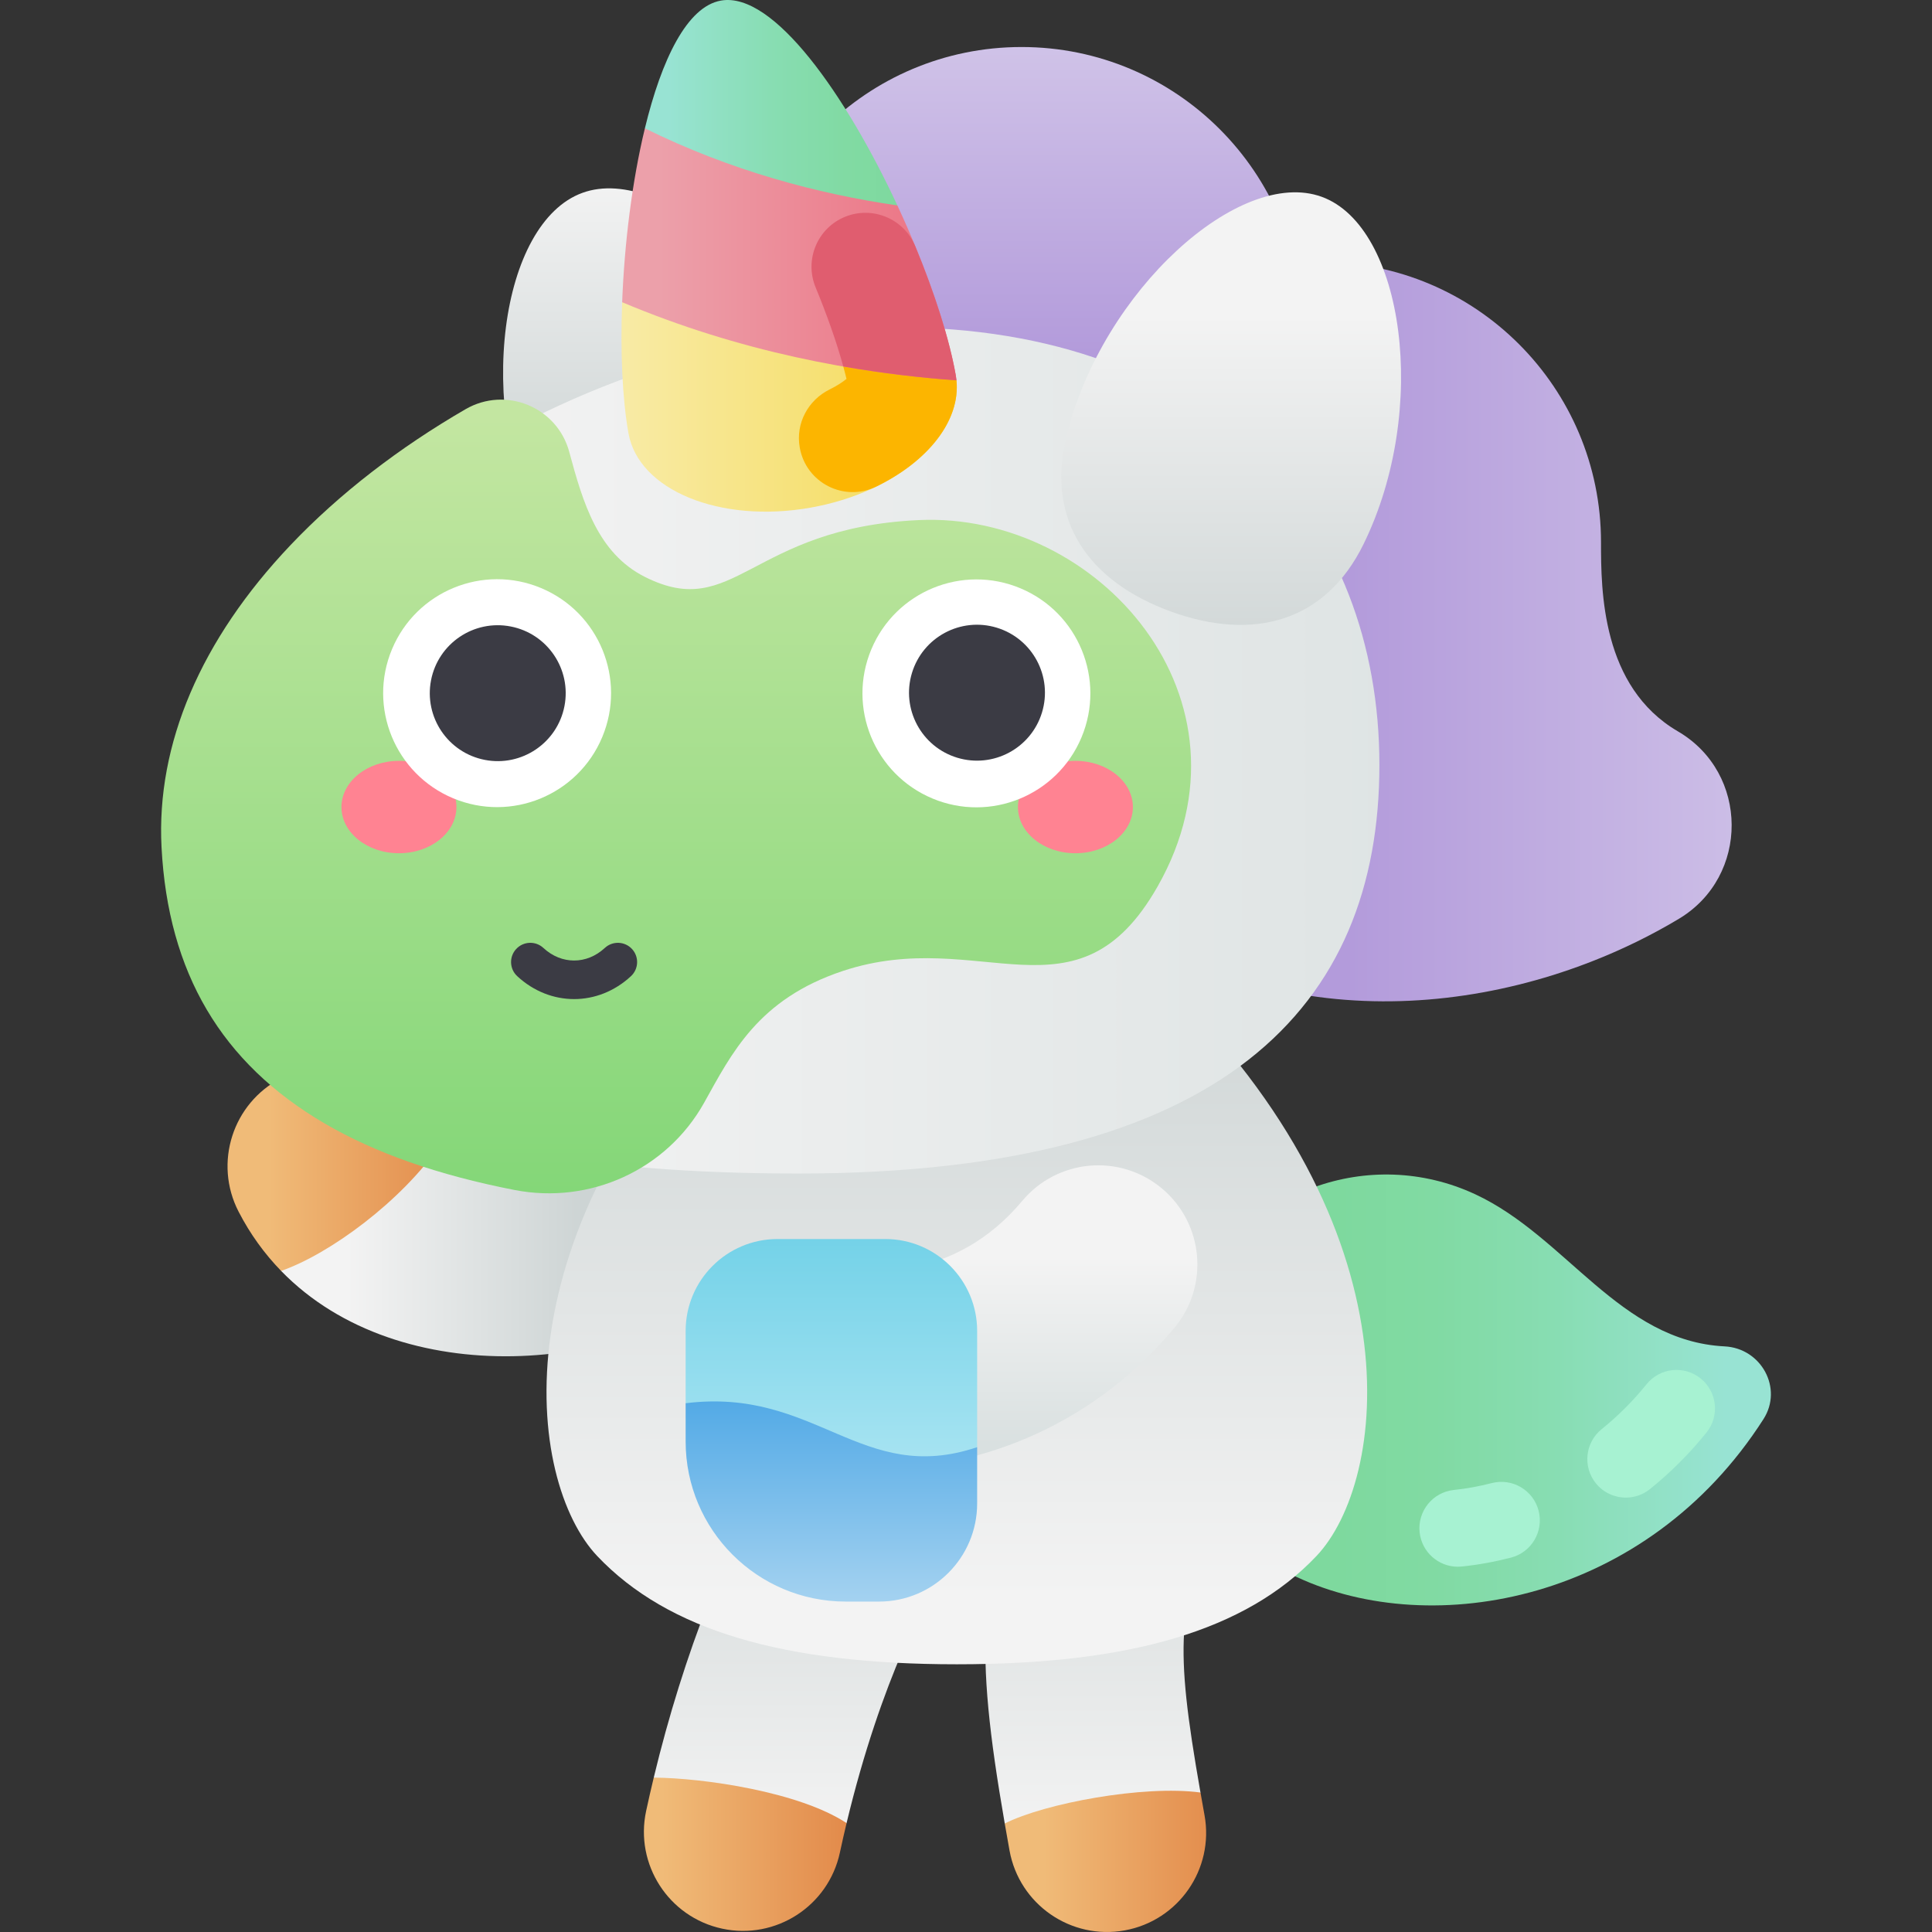 <svg id="Capa_1" enable-background="new 0 0 502 502" height="512" viewBox="0 0 502 502" width="512" xmlns="http://www.w3.org/2000/svg" xmlns:xlink="http://www.w3.org/1999/xlink"><rect x="0" y="0" width="502" height="502" fill="#333333" stroke="none"/><linearGradient id="lg1"><stop offset="0" stop-color="#7ed99e"/><stop offset=".253" stop-color="#81daa3"/><stop offset=".573" stop-color="#88ddb3"/><stop offset=".926" stop-color="#95e2cd"/><stop offset="1" stop-color="#98e3d3"/></linearGradient><linearGradient id="SVGID_1_" gradientTransform="matrix(-1 0 0 1 701.538 0)" gradientUnits="userSpaceOnUse" x1="354.349" x2="253.385" xlink:href="#lg1" y1="361.163" y2="361.163"/><linearGradient id="lg2"><stop offset="0" stop-color="#cdd4d4"/><stop offset="1" stop-color="#f3f3f3"/></linearGradient><linearGradient id="SVGID_2_" gradientUnits="userSpaceOnUse" x1="210.019" x2="210.019" xlink:href="#lg2" y1="366.655" y2="476.63"/><linearGradient id="SVGID_3_" gradientUnits="userSpaceOnUse" x1="286.621" x2="286.621" xlink:href="#lg2" y1="357.3" y2="477.522"/><linearGradient id="SVGID_4_" gradientUnits="userSpaceOnUse" x1="151.626" x2="90.24" xlink:href="#lg2" y1="319.854" y2="319.854"/><linearGradient id="lg3"><stop offset="0" stop-color="#e08243"/><stop offset="1" stop-color="#f0bb78"/></linearGradient><linearGradient id="SVGID_5_" gradientUnits="userSpaceOnUse" x1="126.613" x2="69.884" xlink:href="#lg3" y1="303.748" y2="303.748"/><linearGradient id="lg4"><stop offset="0" stop-color="#b39bdb"/><stop offset="1" stop-color="#d0c3e8"/></linearGradient><linearGradient id="SVGID_6_" gradientTransform="matrix(-1 0 0 1 701.538 0)" gradientUnits="userSpaceOnUse" x1="350.777" x2="233.895" xlink:href="#lg4" y1="164.136" y2="164.136"/><linearGradient id="SVGID_7_" gradientTransform="matrix(-1 0 0 1 701.538 0)" gradientUnits="userSpaceOnUse" x1="436.112" x2="436.112" xlink:href="#lg4" y1="91.812" y2="11.166"/><linearGradient id="SVGID_8_" gradientTransform="matrix(-1 0 0 1 702 0)" gradientUnits="userSpaceOnUse" x1="527.134" x2="527.134" xlink:href="#lg2" y1="126.573" y2="45.889"/><linearGradient id="SVGID_9_" gradientTransform="matrix(-1 0 0 1 701.538 0)" gradientUnits="userSpaceOnUse" x1="452.921" x2="452.921" xlink:href="#lg2" y1="245.978" y2="414.774"/><linearGradient id="lg5"><stop offset="0" stop-color="#d9e0e0"/><stop offset="1" stop-color="#f3f3f3"/></linearGradient><linearGradient id="SVGID_10_" gradientTransform="matrix(-1 0 0 1 701.538 0)" gradientUnits="userSpaceOnUse" x1="272.658" x2="582.978" xlink:href="#lg5" y1="194.971" y2="194.971"/><linearGradient id="SVGID_11_" gradientUnits="userSpaceOnUse" x1="175.673" x2="175.673" y1="319.379" y2="108.21"><stop offset="0" stop-color="#81d676"/><stop offset="1" stop-color="#c3e6a1"/></linearGradient><linearGradient id="SVGID_12_" gradientTransform="matrix(-1 0 0 1 702 0)" gradientUnits="userSpaceOnUse" x1="451.204" x2="550.776" y1="104.548" y2="104.548"><stop offset="0" stop-color="#f4d952"/><stop offset="1" stop-color="#f9edaf"/></linearGradient><linearGradient id="SVGID_13_" gradientTransform="matrix(-1 0 0 1 701.538 0)" gradientUnits="userSpaceOnUse" x1="450.739" x2="530.265" y1="65.914" y2="65.914"><stop offset="0" stop-color="#ec6f80"/><stop offset="1" stop-color="#eca0aa"/></linearGradient><linearGradient id="SVGID_14_" gradientTransform="matrix(-1 0 0 1 701.538 0)" gradientUnits="userSpaceOnUse" x1="466.334" x2="527.676" xlink:href="#lg1" y1="26.692" y2="26.692"/><linearGradient id="SVGID_15_" gradientTransform="matrix(-1 0 0 1 702 0)" gradientUnits="userSpaceOnUse" x1="382.102" x2="382.102" xlink:href="#lg2" y1="177.587" y2="82.082"/><linearGradient id="SVGID_16_" gradientUnits="userSpaceOnUse" x1="246.266" x2="246.266" xlink:href="#lg5" y1="375.469" y2="327.558"/><linearGradient id="SVGID_17_" gradientUnits="userSpaceOnUse" x1="216.025" x2="216.025" y1="321.945" y2="401.965"><stop offset="0" stop-color="#74d2e8"/><stop offset="1" stop-color="#baeaf5"/></linearGradient><linearGradient id="SVGID_18_" gradientUnits="userSpaceOnUse" x1="216.025" x2="216.025" y1="364.138" y2="416.145"><stop offset="0" stop-color="#53aae6"/><stop offset="1" stop-color="#a4d2f0"/></linearGradient><linearGradient id="SVGID_19_" gradientUnits="userSpaceOnUse" x1="228.101" x2="172.052" xlink:href="#lg3" y1="481.798" y2="481.798"/><linearGradient id="SVGID_20_" gradientUnits="userSpaceOnUse" x1="325.043" x2="271.268" xlink:href="#lg3" y1="483.65" y2="483.65"/><g><path d="m336.979 409.784c-27.463-12.806-39.345-45.451-26.539-72.914s45.451-39.345 72.914-26.539c23.668 11.036 37.426 38.118 64.767 39.506 9.516.483 15.225 10.877 10.089 18.903-30.314 47.378-85.881 57.528-121.231 41.044z" fill="url(#SVGID_1_)"/><g fill="#a7f2d2"><path d="m378.799 407.091c-5.06 0-9.401-3.826-9.935-8.97-.569-5.493 3.422-10.408 8.916-10.978 3.226-.335 6.532-.936 9.826-1.785 5.346-1.379 10.801 1.839 12.18 7.186 1.379 5.348-1.838 10.801-7.186 12.181-4.253 1.097-8.546 1.874-12.758 2.311-.349.037-.698.055-1.043.055z"/><path d="m422.449 389.13c-2.924 0-5.821-1.275-7.797-3.73-3.462-4.303-2.782-10.598 1.521-14.061 4.249-3.419 8.171-7.344 11.657-11.663 3.467-4.3 9.762-4.972 14.062-1.503 4.298 3.468 4.971 9.764 1.502 14.061-4.382 5.431-9.322 10.372-14.683 14.686-1.846 1.487-4.062 2.21-6.262 2.21z"/></g><path d="m238.117 370.603c-12.04-7.564-27.932-3.933-35.496 8.107-13.283 21.146-25.036 51.084-32.756 83.174 13.286 17.006 35.632 16.763 50.106 11.82 8.982-37.48 21.192-59.55 26.252-67.605 7.564-12.04 3.934-27.933-8.106-35.496z" fill="url(#SVGID_2_)"/><path d="m311.926 465.76c-6.927-39.41-5.677-47.074 3.836-74.182 4.708-13.417-2.352-28.11-15.769-32.819-13.415-4.707-28.11 2.352-32.818 15.768-12.897 36.754-14.154 52.942-6.108 99.283 13.899 7.988 44.22 2.054 50.859-8.05z" fill="url(#SVGID_3_)"/><path d="m193.36 296.02c-9.401-10.667-25.67-11.694-36.338-2.291-4.217 3.717-19.896 9.178-34.829 6.366-3.335-.628-5.891-1.544-7.867-2.56-15.491-1.572-38.55 9.189-41.278 32.693 30.934 31.85 90.315 26.548 118.021 2.13 10.666-9.402 11.692-25.671 2.291-36.338z" fill="url(#SVGID_4_)"/><path d="m114.325 297.535c-4.498-2.31-5.966-5.141-6.569-6.311-6.514-12.64-22.042-17.604-34.68-11.089-12.639 6.515-17.603 22.042-11.089 34.68 3.033 5.884 6.776 11.002 11.06 15.413 12.707-4.445 31.277-18.141 41.278-32.693z" fill="url(#SVGID_5_)"/><path d="m270.395 142.162c-.126-40.119 32.664-74.063 72.783-74.073 40.216-.009 72.82 32.589 72.82 72.803 0 12.584.123 37.554 19.995 49.154 18.495 10.796 18.62 37.671.254 48.683-39.902 23.926-98.097 32.521-145.059 1.046-.001 0-20.56-23.519-20.793-97.613z" fill="url(#SVGID_6_)"/><circle cx="265.426" cy="85.02" fill="url(#SVGID_7_)" r="72.803"/><path d="m151.327 50.109c21.317-7.759 56.942 24.248 66.318 62.112 5.453 22.02-5.783 37.879-27.1 45.638s-40.119 2.833-50.096-17.541c-17.156-35.033-10.439-82.45 10.878-90.209z" fill="url(#SVGID_8_)"/><path d="m194.455 255.354c-66.277 64.358-57.61 129.633-39.256 148.98s48.431 28.104 93.419 28.104c44.987 0 75.065-8.757 93.419-28.104s27.02-84.622-39.256-148.98z" fill="url(#SVGID_9_)"/><path d="m52.257 219.626c2.894 55.294 44.751 85.297 155.225 85.297s150.935-43.354 150.935-106.168-42.632-113.735-125.991-113.735c-83.36 0-183.871 63.876-180.169 134.606z" fill="url(#SVGID_10_)"/><path d="m238.667 135.138c-43.777 2.053-47.756 26.515-71.105 14.758-12.224-6.155-16.097-19.265-19.644-32.458-3.138-11.671-16.495-17.171-26.952-11.113-17.173 9.95-32.743 21.895-45.488 35.323-23.321 24.574-34.907 51.724-33.505 78.514 1.706 32.594 15.56 56.059 42.354 71.735 13.138 7.686 29.507 13.436 49.374 17.304 19.592 3.814 39.508-5.224 49.242-22.648 7.158-12.812 14.02-26.953 36.069-34.266 35.778-11.866 60.81 14.873 81.747-21.901 27.72-48.684-15.384-97.439-62.092-95.248z" fill="url(#SVGID_11_)"/><g><ellipse cx="103.659" cy="209.7" fill="#ff8392" rx="14.936" ry="12.003"/><ellipse cx="279.43" cy="209.7" fill="#ff8392" rx="14.936" ry="12.003"/><ellipse cx="129.266" cy="180.082" fill="#fff" rx="29.618" ry="29.618" transform="matrix(.386 -.922 .922 .386 -86.765 229.78)"/><ellipse cx="253.823" cy="180.082" fill="#fff" rx="29.618" ry="29.618" transform="matrix(.386 -.922 .922 .386 -10.307 344.676)"/><g fill="#3b3b44"><g><ellipse cx="129.266" cy="180.082" rx="17.652" ry="17.652" transform="matrix(.19 -.982 .982 .19 -72.069 272.836)"/><ellipse cx="253.823" cy="180.082" rx="17.652" ry="17.652" transform="matrix(.291 -.957 .957 .291 7.652 370.491)"/></g><path d="m149.169 259.597c-5.247 0-10.495-1.984-14.776-5.954-2.025-1.877-2.145-5.041-.267-7.065 1.878-2.025 5.042-2.145 7.066-.267 4.697 4.354 11.257 4.354 15.954 0 2.024-1.877 5.189-1.758 7.066.267 1.877 2.024 1.758 5.188-.267 7.065-4.28 3.969-9.528 5.954-14.776 5.954z"/></g></g><g><path d="m248.525 98.825c1.457 14.436-15.155 29.066-37.966 33.089-23.489 4.142-44.652-4.534-47.27-19.377-1.592-9.028-2.122-21.111-1.63-34.012 30.965-5.885 55.293-1.466 86.866 20.3z" fill="url(#SVGID_12_)"/><path d="m215.581 101.186c1.899-.937 3.362-1.909 4.369-2.738-.245-1.032-.529-2.115-.831-3.22 9.705-.861 17.472-.66 29.404 3.596 1.059 10.49-7.419 21.082-20.889 27.633-8.326 4.049-18.218-1.022-19.825-10.139l-.016-.091c-1.092-6.196 2.146-12.256 7.788-15.041z" fill="#fcb500"/><path d="m167.562 33.344c22.518-1.543 44.524 1.631 65.608 20.039 7.398 15.883 13.075 32.213 15.18 44.155.076.429.131.857.174 1.287-26.22-1.881-56.437-7.464-86.866-20.3.578-15.14 2.565-31.401 5.904-45.181z" fill="url(#SVGID_13_)"/><path d="m219.69 56.286c7.115-2.825 15.19.585 18.113 7.659 5.099 12.336 8.907 24.294 10.547 33.593.076.428.129.857.172 1.286-9.348-.67-19.211-1.824-29.404-3.596-1.665-6.091-4.161-13.215-7.19-20.551-2.984-7.229.493-15.505 7.762-18.391z" fill="#e05d6f"/><path d="m167.562 33.344c4.343-17.924 10.972-31.644 19.764-33.194 13.691-2.414 32.548 24.687 45.844 53.233-20.776-3.032-43.386-9.048-65.608-20.039z" fill="url(#SVGID_14_)"/></g><path d="m343.437 51.139c-21.317-7.759-56.942 24.248-66.318 62.112-5.453 22.02 5.783 37.879 27.1 45.638s40.119 2.832 50.096-17.541c17.156-35.033 10.439-82.45-10.878-90.209z" fill="url(#SVGID_15_)"/><path d="m226.102 381.87c-8.055 0-16.262-.895-24.511-2.722-13.882-3.075-22.643-16.823-19.567-30.705 3.076-13.883 16.822-22.64 30.705-19.568 12.226 2.71 35.354 4.119 52.896-16.854 9.122-10.908 25.358-12.354 36.266-3.233 10.907 9.123 12.354 25.359 3.232 36.266-19.951 23.857-48.375 36.816-79.021 36.816z" fill="url(#SVGID_16_)"/><path d="m253.897 376.022v-30.206c0-13.184-10.688-23.872-23.872-23.872h-27.999c-13.184 0-23.872 10.688-23.872 23.872v18.795c25.191 32.479 59.168 39.18 75.743 11.411z" fill="url(#SVGID_17_)"/><path d="m253.897 390.651v-14.628c-30.06 10.119-41.877-15.638-75.743-11.411v9.929c0 22.978 18.627 41.605 41.605 41.605h8.644c14.08-.002 25.494-11.416 25.494-25.495z" fill="url(#SVGID_18_)"/><path d="m219.972 473.704c-12.333-8.121-37.102-11.714-50.106-11.82-.691 2.872-1.353 5.759-1.977 8.661-2.991 13.901 5.852 27.595 19.753 30.586 13.867 2.986 27.588-5.823 30.586-19.753.564-2.627 1.147-5.184 1.744-7.674z" fill="url(#SVGID_19_)"/><path d="m312.978 471.662c-.372-2.053-.718-4.002-1.052-5.902-14.781-1.991-40.511 2.802-50.86 8.05.395 2.276.805 4.601 1.245 7.029 2.537 14.003 15.938 23.273 29.923 20.744 13.991-2.533 23.279-15.93 20.744-29.921z" fill="url(#SVGID_20_)"/></g></svg>